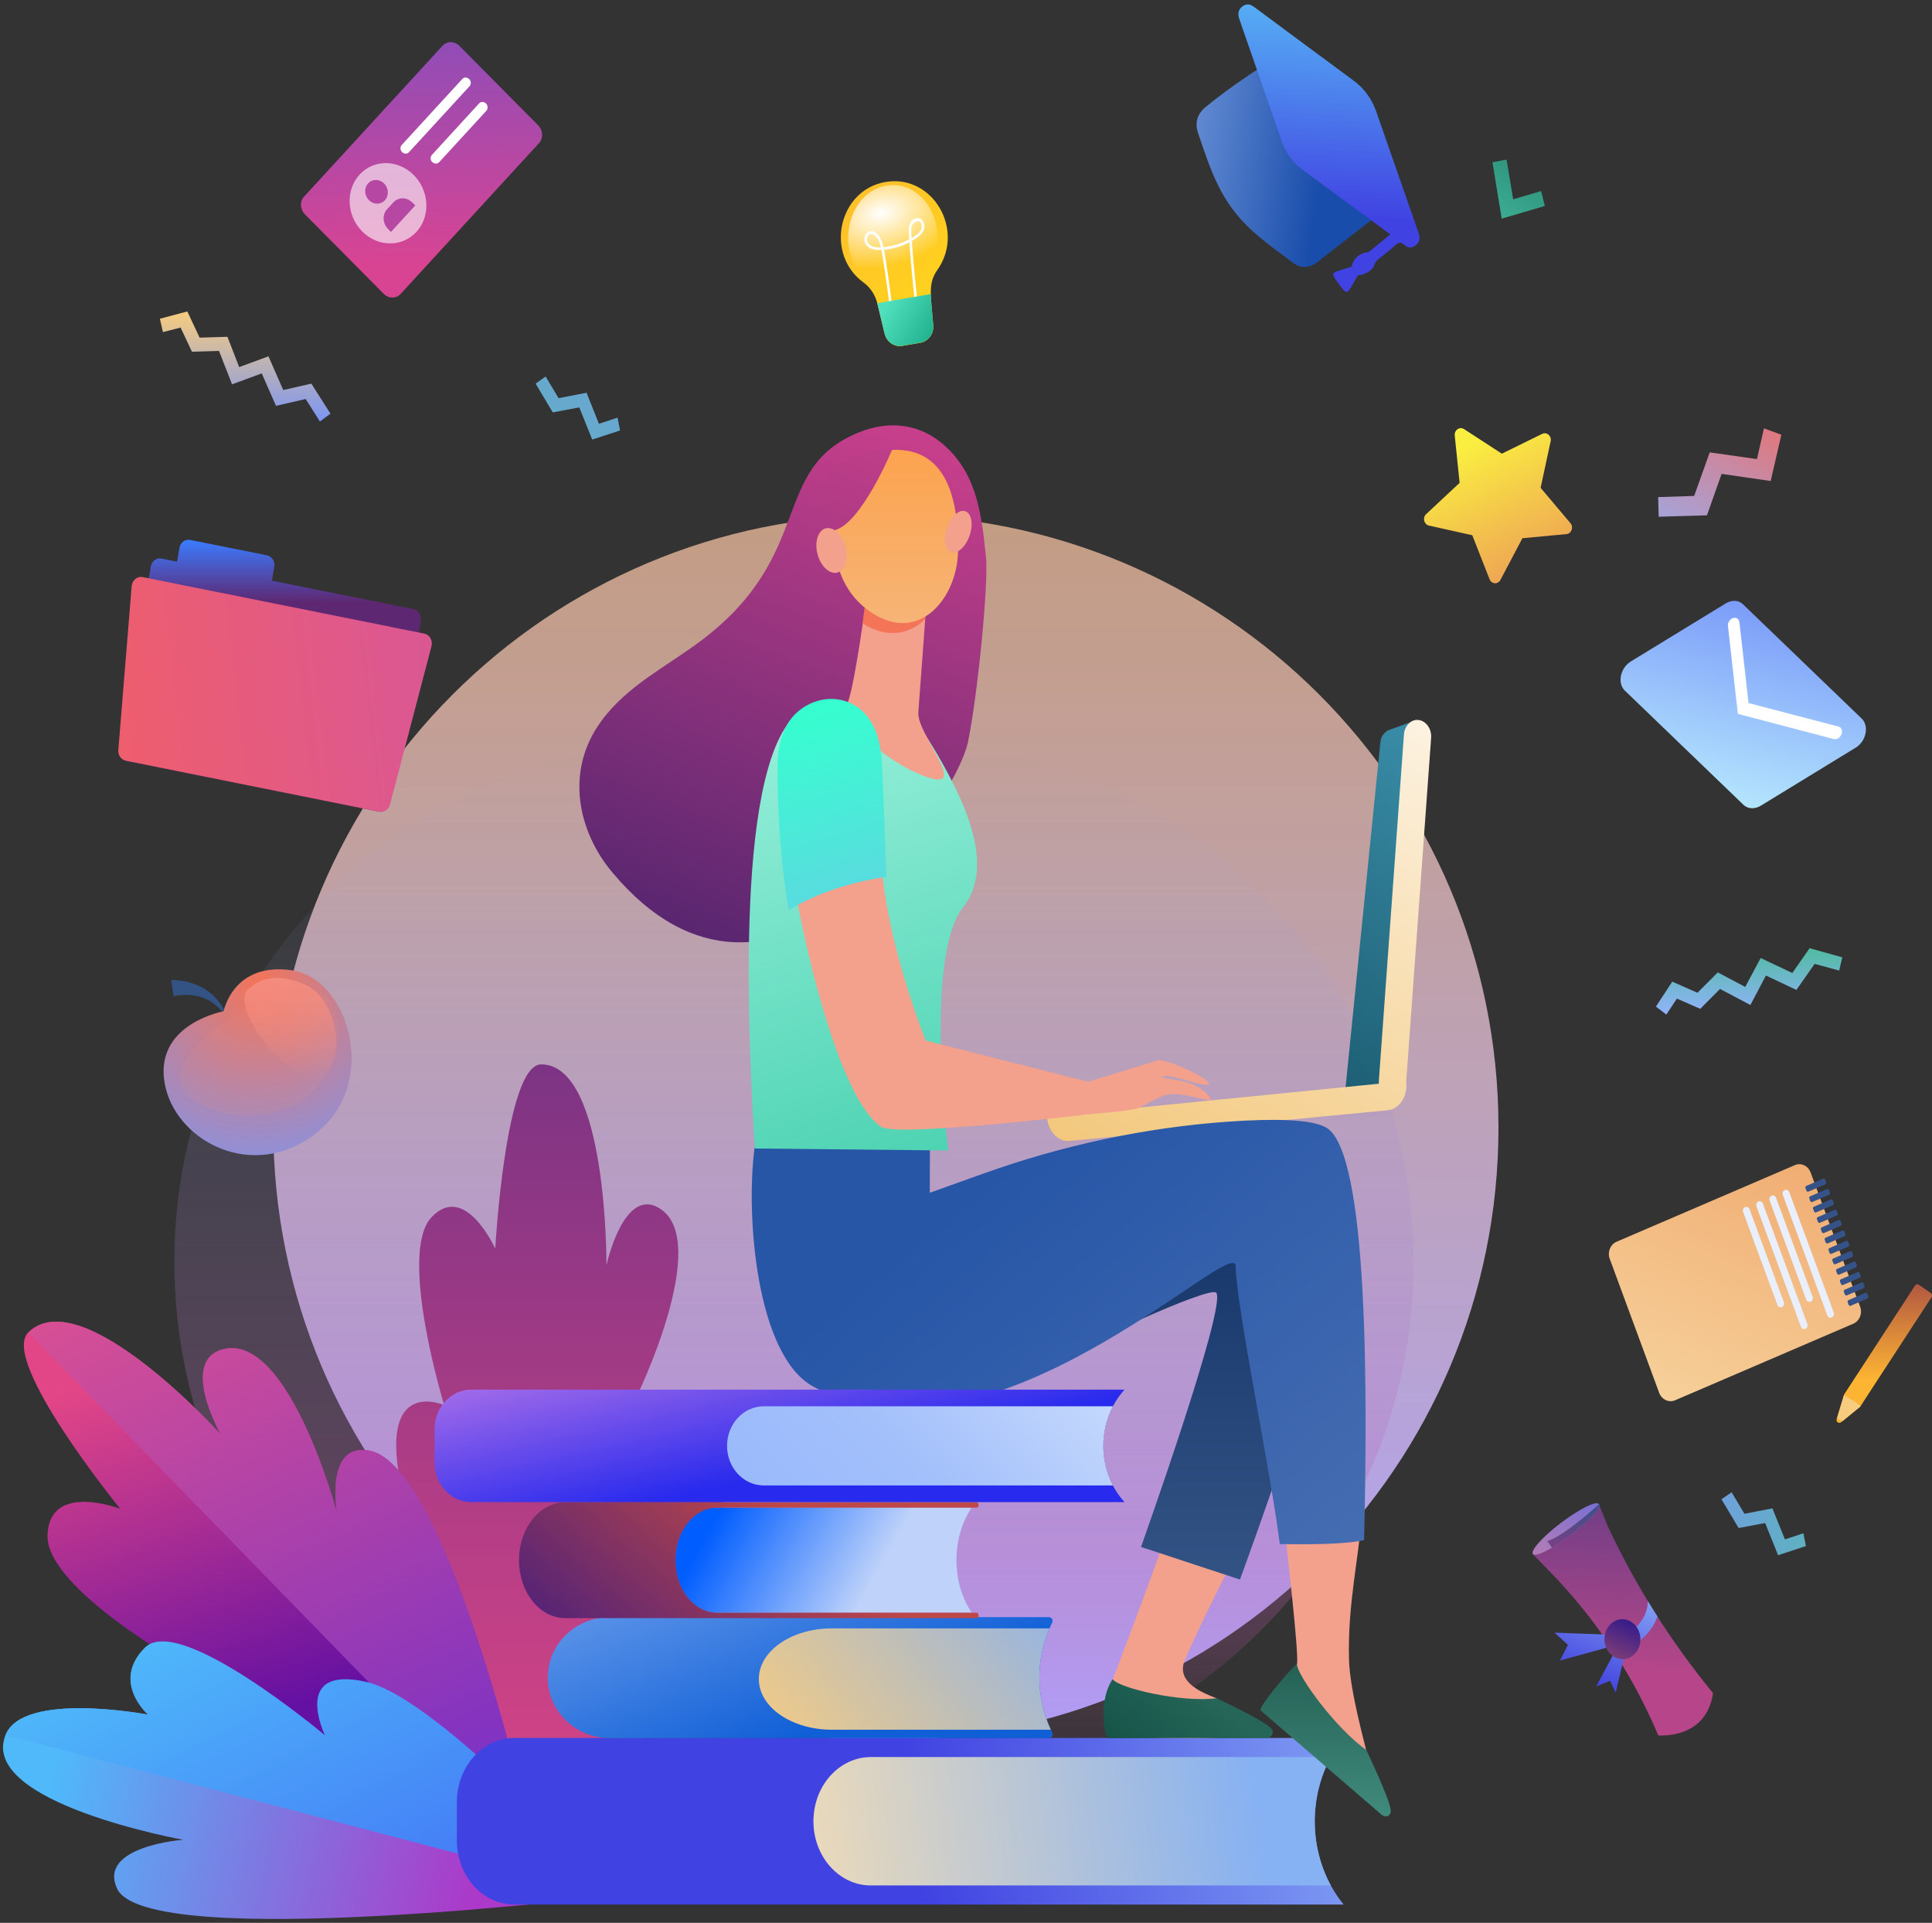 <svg width="410" height="408" viewBox="0 0 410 408" fill="none" xmlns="http://www.w3.org/2000/svg">
<rect x="0" y="0" width="410" height="408" fill="#333333" stroke="none"/>
<path d="M58 239.265C58 311.062 116.203 369.265 188 369.265C259.797 369.265 318 311.062 318 239.265C318 167.468 259.797 109.265 188 109.265C116.203 109.265 58 167.468 58 239.265Z" fill="url(#paint0_linear)"/>
<g style="mix-blend-mode:multiply">
<path d="M189.5 157.266H147.5C86.472 157.266 37 206.738 37 267.766C37 328.793 86.472 378.266 147.5 378.266H189.5C250.527 378.266 300 328.793 300 267.766C300 206.738 250.527 157.266 189.5 157.266Z" fill="url(#paint1_linear)"/>
</g>
<path d="M131.052 88.621L127.104 89.919L124.473 83.335L118.537 84.483L115.794 79.891L113.666 81.402L117.306 87.503L122.933 86.446L125.676 93.272L131.584 91.339L131.052 88.621Z" fill="url(#paint2_linear)"/>
<path d="M382.71 325.338L378.79 326.637L376.131 320.052L370.196 321.2L367.48 316.639L365.324 318.119L368.964 324.221L374.591 323.163L377.335 329.99L383.242 328.057L382.71 325.338Z" fill="url(#paint3_linear)"/>
<path d="M106.862 403.267C106.862 403.267 85.921 326.697 84.241 309.813C82.561 292.928 94.264 298.153 94.264 298.153C94.264 298.153 84.409 265.955 91.548 258.313C98.659 250.671 105.098 264.928 105.098 264.928C105.098 264.928 107.254 225.842 114.841 225.842C128.979 225.812 128.699 268.462 128.699 268.462C128.699 268.462 132.311 251.758 139.898 256.349C151.32 263.236 134.942 296.704 134.942 296.704C134.942 296.704 149.5 296.704 154.624 304.647C163.778 318.814 106.862 403.267 106.862 403.267Z" fill="url(#paint4_linear)"/>
<path d="M113.694 393.119C113.694 393.119 53.334 382.215 40.203 370.676C27.073 359.138 40.063 353.943 40.063 353.943C40.063 353.943 9.744 337.179 10.08 325.762C10.444 314.344 25.505 320.143 25.505 320.143C25.505 320.143 -0.055 288.7 5.992 282.749C17.247 271.634 46.811 304.316 46.811 304.316C46.811 304.316 38.048 288.76 47.286 286.314C61.229 282.598 71.503 320.929 71.503 320.929C71.503 320.929 68.9 305.796 78.502 307.82C95.72 311.444 113.694 393.119 113.694 393.119Z" fill="url(#paint5_linear)"/>
<path d="M78.502 307.819C68.872 305.947 71.503 320.928 71.503 320.928C71.503 320.928 61.229 282.598 47.287 286.313C38.048 288.76 46.811 304.316 46.811 304.316C46.811 304.316 17.275 271.633 5.992 282.749L113.498 393.149C111.594 382.607 94.628 310.961 78.502 307.819Z" fill="url(#paint6_linear)"/>
<path d="M130.884 402.119C130.884 402.119 99.08 367.232 83.094 363.608C67.08 359.983 69.964 372.277 69.964 372.277C69.964 372.277 38.188 342.313 30.825 349.562C23.462 356.812 31.413 363.819 31.413 363.819C31.413 363.819 4.957 358.775 1.177 368.139C-4.646 382.546 38.86 390.37 38.86 390.37C38.86 390.37 20.634 391.729 24.862 400.76C31.245 414.352 130.884 402.119 130.884 402.119Z" fill="url(#paint7_linear)"/>
<path d="M1.178 368.138C4.957 358.775 31.414 363.819 31.414 363.819C31.414 363.819 23.463 356.811 30.826 349.562C38.189 342.313 68.957 368.199 68.957 368.199C68.957 368.199 61.706 353.247 77.719 356.872C93.733 360.496 130.884 402.149 130.884 402.149L1.178 368.138Z" fill="url(#paint8_linear)"/>
<path d="M187.919 38.613C177.934 40.317 174.954 53.896 183.266 59.955C184.756 61.037 185.801 62.687 186.22 64.526L187.736 70.829C188.154 72.56 189.801 73.696 191.5 73.399L195.29 72.75C196.988 72.452 198.217 70.856 198.06 69.071C197.537 62.552 196.884 60.199 198.923 57.277C204.908 48.783 197.903 36.909 187.919 38.613Z" fill="url(#paint9_linear)"/>
<path d="M187.937 39.421C179.579 41.028 177.084 53.831 184.042 59.545C185.29 60.565 186.165 62.121 186.515 63.855L187.784 69.798C188.134 71.43 189.513 72.501 190.935 72.221L194.108 71.609C195.53 71.328 196.558 69.823 196.427 68.14C195.989 61.993 195.442 59.774 197.149 57.02C202.16 49.011 196.296 37.814 187.937 39.421Z" fill="url(#paint10_radial)"/>
<path d="M188.938 66.177C188.285 60.605 187.37 54.708 187.057 53.031C181.332 53.355 183.502 47.107 186.142 49.649C186.9 50.38 187.239 51.353 187.475 52.435C189.383 52.246 191.239 51.705 192.937 50.785C192.859 49.406 192.702 48.378 193.094 47.485C193.643 46.16 195.29 45.781 195.943 47.08C196.205 47.566 196.231 48.189 196.048 48.703C195.656 49.812 194.506 50.542 193.513 51.11C193.826 55.546 194.218 60.009 194.767 64.418L194.218 64.5C193.695 60.172 193.277 55.763 192.99 51.408C191.317 52.273 189.487 52.814 187.605 53.004C187.997 55.141 188.86 60.875 189.461 66.123L188.938 66.177ZM184.338 51.732C184.835 52.3 185.697 52.544 186.952 52.49C186.743 51.543 186.429 50.677 185.776 50.082C184.364 48.703 183.476 50.758 184.338 51.732ZM193.591 47.729C193.277 48.459 193.408 49.406 193.46 50.515C194.271 50.028 195.238 49.433 195.525 48.54C195.734 47.918 195.499 47.053 194.898 46.89C194.846 46.863 193.826 47.188 193.591 47.729Z" fill="white"/>
<path d="M186.166 64.337C186.192 64.391 186.192 64.445 186.218 64.5L187.734 70.802C188.152 72.533 189.799 73.669 191.498 73.372L195.288 72.723C196.987 72.425 198.216 70.829 198.059 69.044C197.823 66.15 197.562 64.067 197.536 62.39L186.166 64.337Z" fill="url(#paint11_linear)"/>
<path d="M316.107 122.903L312.44 113.57L303.229 111.516C302.193 111.274 301.829 109.855 302.641 109.099L309.752 102.454L308.716 92.396C308.604 91.248 309.752 90.463 310.676 91.037L318.711 96.262L327.278 92.064C328.258 91.581 329.322 92.517 329.07 93.635L326.942 103.512L333.269 111.003C333.997 111.848 333.493 113.238 332.429 113.328L323.078 114.204L318.431 123.024C317.899 124.051 316.527 123.991 316.107 122.903Z" fill="url(#paint12_linear)"/>
<path d="M374.338 90.886L372.854 97.41L362.831 95.99L359.528 105.233L351.885 105.475L351.997 109.643L362.243 109.341L365.351 100.551L375.765 102.062L378.033 92.245L374.338 90.886Z" fill="url(#paint13_linear)"/>
<path d="M285.142 404.113H109.13C102.41 404.113 96.951 398.012 96.951 390.491V382.396C96.951 374.875 102.41 368.773 109.13 368.773H285.142C277.079 378.62 276.939 393.662 284.806 403.69L285.142 404.113Z" fill="url(#paint14_linear)"/>
<path d="M282.426 372.821H184.803C178.084 372.821 172.625 378.922 172.625 386.443C172.625 393.964 178.084 400.066 184.803 400.066H282.426C277.863 391.729 277.891 381.157 282.426 372.821Z" fill="url(#paint15_linear)"/>
<path d="M223.298 344.246C223.55 343.733 223.158 343.129 222.57 343.129H129.454C122.147 343.129 116.24 348.868 116.24 355.966C116.24 363.064 122.147 368.803 129.454 368.803H222.598C223.186 368.803 223.578 368.199 223.326 367.686C219.658 360.255 219.658 351.616 223.298 344.246Z" fill="url(#paint16_linear)"/>
<path d="M222.711 345.515H176.545C167.978 345.515 161.035 350.318 161.035 356.268C161.035 362.219 167.978 367.021 176.545 367.021H222.991C219.855 360.165 219.771 352.372 222.711 345.515Z" fill="url(#paint17_linear)"/>
<path d="M206.194 342.192H152.021C147.206 342.192 143.314 337.208 143.314 331.046C143.314 324.884 147.206 319.9 152.021 319.9H206.194C202.051 326.062 201.883 335.124 205.802 341.557L206.194 342.192Z" fill="url(#paint18_linear)"/>
<path d="M143.314 331.047C143.314 324.885 147.29 319.901 152.217 319.901H207.23C207.482 319.901 207.706 319.63 207.678 319.328C207.678 319.025 207.482 318.754 207.23 318.754H119.965C114.534 318.754 110.139 324.251 110.139 331.047C110.139 337.843 114.534 343.341 119.965 343.341H207.23C207.482 343.341 207.678 343.099 207.678 342.767C207.678 342.435 207.482 342.193 207.23 342.193H152.217C147.29 342.193 143.314 337.209 143.314 331.047Z" fill="url(#paint19_linear)"/>
<path d="M295.109 154.765L300.54 152.806L295.109 230.826L285.506 231.158L292.925 157.605C293.009 156.245 293.877 155.098 295.109 154.765Z" fill="url(#paint20_linear)"/>
<path fill-rule="evenodd" clip-rule="evenodd" d="M292.627 229.949C292.604 229.713 292.6 229.471 292.618 229.225L297.937 155.857C298.077 153.954 299.477 152.565 301.073 152.776C302.669 152.988 303.844 154.679 303.704 156.582L298.416 229.519C298.431 229.592 298.441 229.665 298.441 229.738C298.693 232.728 296.929 235.326 294.549 235.568L226.994 242.092C224.615 242.334 222.459 240.099 222.207 237.108V236.957L292.627 229.949Z" fill="url(#paint21_linear)"/>
<path d="M269.24 315.764C264.817 318.422 251.294 313.77 251.294 313.347C251.098 317.334 236.148 356.359 236.148 356.359V368.381C236.148 368.381 266.944 369.951 266.496 367.022C266.048 364.092 264.397 365.995 258.265 360.437C257.734 359.954 249.083 357.779 251.434 352.282C256.138 341.166 266.132 322.681 269.24 315.764Z" fill="#F3A08D"/>
<path d="M235.141 368.773H268.848C270.052 368.652 270.36 367.565 269.912 366.931C269.016 365.602 262.577 362.43 258.21 360.346C250.651 361.313 237.352 358.171 236.12 356.298C232.957 360.95 234.469 368.622 235.141 368.773Z" fill="url(#paint22_linear)"/>
<path d="M227.751 287.733C227.303 286.253 256.783 272.751 258.099 274.291C260.422 277.01 242.141 328.238 242.141 328.238L263.138 335.155C263.138 335.155 284.975 275.983 284.079 265.17C283.155 254.356 272.237 242.063 248.524 249.916C224.811 257.799 227.751 287.733 227.751 287.733Z" fill="url(#paint23_linear)"/>
<path d="M288.809 322.469C283.826 321.503 277.387 321.201 272.207 321.11C272.823 326.064 275.763 351.497 275.231 353.067C273.047 359.41 268.176 362.37 268.176 362.37C268.176 362.37 291.077 384.662 292.449 382.094C293.82 379.527 291.441 379.859 289.929 371.372C289.789 370.616 286.485 358.776 286.289 352.372C285.897 340.2 288.641 329.265 288.809 322.469Z" fill="#F3A08D"/>
<path d="M281.447 239.253C278.255 237.41 269.968 237.35 260.841 237.984C243.064 239.223 225.51 242.998 208.628 249.04L197.318 253.087L197.346 240.582C197.346 240.582 161.343 234.088 160.111 243.723C158.235 258.222 160.559 287.642 172.569 294.196C209.804 314.585 262.017 261.695 262.213 268.612C262.465 277.916 269.716 312.5 271.592 327.633C276.743 327.724 285.618 327.724 289.482 326.788C290.181 297.126 290.545 244.509 281.447 239.253Z" fill="url(#paint24_linear)"/>
<path d="M267.504 362.913L293.233 385.084C294.241 385.809 295.109 385.174 295.137 384.389C295.249 382.758 292.085 375.901 289.957 371.31C283.546 366.87 275.091 355.302 275.231 353.036C272.544 355.513 267.056 362.339 267.504 362.913Z" fill="url(#paint25_linear)"/>
<path d="M209.245 118.281C208.377 109.764 207.481 101.185 200.93 94.963C195.639 89.919 188.891 89.043 182.228 91.761C163.331 99.433 173.074 117.526 148.997 135.77C141.522 141.449 133.263 145.315 127.636 152.957C119.741 163.65 122.736 176.487 129.903 185.065C164.283 226.114 202.666 170.687 205.437 157.367C207.481 147.46 209.805 123.779 209.245 118.281Z" fill="url(#paint26_linear)"/>
<path d="M202.274 166.247C199.474 160.659 196.563 156.219 196.563 156.219C193.651 150.631 186.12 147.792 186.12 147.792C186.12 147.792 183.601 147.852 180.717 148.003C180.549 148.517 180.353 148.879 180.185 149.03C179.093 149.906 172.878 148.789 168.847 151.719C155.38 164.193 159.104 224.604 160.168 243.693L201.21 244.116C201.21 244.116 196.031 203.037 204.374 192.496C210.169 185.186 206.418 174.524 202.274 166.247Z" fill="url(#paint27_linear)"/>
<path d="M183.769 127.373C183.769 127.373 181.501 144.771 179.934 149C178.366 153.229 188.613 162.26 197.123 165.009C205.634 167.757 194.52 155.675 194.884 151.145C195.248 146.614 196.787 125.229 196.787 125.229L183.769 127.373Z" fill="#F3A08D"/>
<path d="M196.339 131.36C196.591 127.826 196.759 125.229 196.759 125.229L183.741 127.373C183.741 127.373 183.405 129.427 183.041 132.297C188.332 135.589 193.092 134.562 196.339 131.36Z" fill="#F47458"/>
<path d="M187.828 95.598C187.828 95.598 182.704 96.836 179.541 102.062C176.377 107.287 174.194 122.601 184.636 129.79C195.051 136.949 203.17 126.83 203.31 116.953C203.45 107.076 201.462 93.876 187.828 95.598Z" fill="url(#paint28_linear)"/>
<path d="M205.69 113.842C204.794 116.228 203.03 117.708 201.743 117.134C200.455 116.56 200.119 114.174 201.015 111.818C201.911 109.432 203.674 107.952 204.962 108.525C206.25 109.069 206.586 111.455 205.69 113.842Z" fill="#F3A08D"/>
<path d="M189.368 95.296C189.368 95.296 182.844 111.124 177.077 112.513C171.338 113.933 171.422 121.877 171.422 121.877C171.422 121.877 171.562 103.512 176.937 99.283C182.341 95.085 189.368 95.296 189.368 95.296Z" fill="url(#paint29_linear)"/>
<path d="M179.372 115.805C180.128 118.373 179.428 120.91 177.833 121.454C176.237 121.997 174.305 120.366 173.549 117.799C172.793 115.231 173.493 112.694 175.089 112.15C176.713 111.607 178.616 113.238 179.372 115.805Z" fill="#F3A08D"/>
<path d="M252.807 229.981C250.343 229.014 246.676 228.893 246.732 228.561C246.984 227.142 257.846 231.703 256.391 229.618C255.579 228.471 247.432 224.393 245.444 225.057C243.512 225.722 230.914 229.528 230.914 229.528L196.451 220.799C196.451 220.799 187.744 199.474 186.904 181.139C179.709 182.196 174.81 184.099 168.566 187.845C171.59 205.364 178.897 233.787 187.016 239.103C190.432 241.338 231.11 236.415 231.11 236.415C231.11 236.415 240.069 235.72 241.553 235.116C242.672 234.663 245.528 232.911 247.068 232.428C250.595 231.34 256.895 234.059 256.923 233.303C256.923 232.82 255.327 230.947 252.807 229.981Z" fill="#F3A08D"/>
<path d="M187.127 161.566C186.791 155.918 184.804 150.481 179.26 148.729C175.817 147.642 171.953 148.668 169.182 151.115C165.906 154.015 164.982 158.636 165.01 163.016C165.038 172.984 165.682 183.283 167.362 193.1C173.605 189.355 180.912 187.12 188.107 186.062C188.079 186.002 187.547 169.027 187.127 161.566Z" fill="url(#paint30_linear)"/>
<path fill-rule="evenodd" clip-rule="evenodd" d="M37.576 119.181L38.076 116.258C38.272 115.11 39.308 114.325 40.371 114.567L56.637 117.829C57.701 118.04 58.429 119.158 58.205 120.306L57.706 123.22L87.742 129.246C88.806 129.458 89.534 130.575 89.309 131.723L82.618 170.507C82.45 171.654 81.415 172.44 80.323 172.198L26.878 161.475C25.814 161.264 25.086 160.146 25.31 158.998L32.001 120.215C32.197 119.067 33.233 118.282 34.297 118.524L37.576 119.181Z" fill="url(#paint31_linear)"/>
<path d="M82.757 170.718C82.478 171.775 81.498 172.44 80.49 172.228L26.709 161.415C25.701 161.203 25.001 160.237 25.113 159.119L27.941 124.353C27.997 123.749 28.277 123.205 28.725 122.843C29.173 122.48 29.733 122.329 30.293 122.45L90.037 134.442C90.597 134.562 91.072 134.895 91.352 135.408C91.632 135.922 91.716 136.526 91.576 137.1L82.757 170.718Z" fill="url(#paint32_linear)"/>
<path d="M327.837 43.705L318.682 46.394L316.723 34.432L319.718 33.858L321.118 42.286L327.053 40.534L327.837 43.705Z" fill="url(#paint33_linear)"/>
<path d="M36.338 207.991C38.634 207.779 42.161 208.867 43.729 210.045C43.953 210.287 45.773 211.072 47.676 214.425L47.256 214.727C45.269 212.491 43.925 211.978 42.329 211.464C39.697 210.74 37.066 211.283 36.842 211.404L36.338 207.991Z" fill="#345385"/>
<path d="M47.455 214.576C47.455 214.576 33.484 217.083 34.8 228.863C36.116 240.643 50.842 249.795 63.972 242.516C81.666 232.729 74.667 207.84 62.097 205.907C49.498 203.974 47.455 214.576 47.455 214.576Z" fill="url(#paint34_radial)"/>
<path d="M53.361 209.411C53.361 209.411 57.001 205.363 64.98 209.048C72.959 212.733 73.546 229.829 66.407 228.833C59.324 227.836 47.678 211.888 53.361 209.411Z" fill="url(#paint35_linear)"/>
<path opacity="0.1" d="M70.493 213.47C70.493 213.47 75.131 220.037 67.352 230.568C59.573 241.098 34.955 236.694 38.628 226.564C42.283 216.516 68.743 204.399 70.493 213.47Z" fill="#F48C7F"/>
<path d="M114.391 30.37L85.015 62.37C84.074 63.408 82.452 63.385 81.422 62.331L64.703 45.473C63.655 44.428 63.585 42.73 64.536 41.711L93.911 9.711C94.852 8.673 96.474 8.696 97.504 9.75L114.224 26.608C115.271 27.653 115.341 29.351 114.391 30.37Z" fill="url(#paint36_linear)"/>
<path d="M87.82 37.164C91.141 40.52 91.394 45.924 88.367 49.21C85.341 52.496 80.177 52.455 76.857 49.099C73.536 45.743 73.283 40.34 76.309 37.053C79.327 33.748 84.472 33.799 87.82 37.164Z" fill="white" fill-opacity="0.6"/>
<path d="M81.523 38.943C82.498 39.929 82.583 41.525 81.675 42.498C80.786 43.463 79.262 43.462 78.278 42.456C77.303 41.47 77.218 39.875 78.125 38.901C79.015 37.936 80.538 37.938 81.523 38.943Z" fill="#B648A4"/>
<path d="M88.136 43.581L82.968 49.217L82.343 48.579C81.184 47.399 81.092 45.522 82.156 44.376L83.489 42.928C84.553 41.781 86.344 41.791 87.502 42.971L88.136 43.581Z" fill="#B648A4"/>
<path d="M86.522 32.498C86.133 32.692 85.665 32.593 85.335 32.282C84.904 31.856 84.869 31.162 85.262 30.753L98.105 16.759C98.192 16.668 98.272 16.605 98.378 16.552C98.766 16.358 99.234 16.458 99.564 16.768C99.995 17.194 100.03 17.889 99.638 18.298L86.794 32.291C86.725 32.374 86.628 32.446 86.522 32.498Z" fill="white"/>
<path d="M92.916 34.61C92.527 34.803 92.059 34.704 91.729 34.394C91.298 33.968 91.263 33.273 91.656 32.864L101.677 21.938C101.764 21.848 101.843 21.785 101.949 21.732C102.338 21.538 102.805 21.637 103.135 21.948C103.346 22.151 103.46 22.427 103.477 22.727C103.493 23.027 103.401 23.287 103.218 23.496L93.197 34.422C93.118 34.485 93.022 34.557 92.916 34.61Z" fill="white"/>
<path d="M238.641 294.861H100.004C95.692 294.861 92.221 298.636 92.221 303.258V310.326C92.221 314.977 95.72 318.723 100.004 318.723H238.641L238.557 318.632C232.622 312.017 232.65 301.476 238.641 294.861Z" fill="url(#paint37_linear)"/>
<path d="M236.178 298.395H162.072C157.761 298.395 154.289 302.171 154.289 306.792C154.289 311.444 157.789 315.19 162.072 315.19H236.178C233.462 310.024 233.462 303.621 236.178 298.395Z" fill="url(#paint38_linear)"/>
<path d="M352.109 295.555L341.61 267.102C341.078 265.683 341.722 264.051 343.066 263.478L380.889 247.227C382.205 246.653 383.717 247.348 384.249 248.798L394.747 277.251C395.279 278.671 394.635 280.302 393.291 280.876L355.468 297.126C354.153 297.67 352.641 296.975 352.109 295.555Z" fill="url(#paint39_linear)"/>
<path d="M387.777 279.093L378.342 253.54C378.202 253.117 378.37 252.664 378.762 252.513C379.154 252.362 379.574 252.543 379.714 252.966L389.148 278.519C389.288 278.942 389.12 279.395 388.728 279.546C388.364 279.728 387.945 279.516 387.777 279.093Z" fill="#E9EFFD"/>
<path d="M383.296 275.741L375.541 254.748C375.401 254.325 375.569 253.872 375.961 253.721C376.353 253.57 376.773 253.751 376.913 254.174L384.668 275.167C384.808 275.59 384.64 276.043 384.248 276.194C383.856 276.345 383.436 276.163 383.296 275.741Z" fill="#E9EFFD"/>
<path d="M382.177 281.51L372.742 255.956C372.602 255.534 372.77 255.081 373.162 254.93C373.554 254.779 373.974 254.96 374.114 255.383L383.549 280.936C383.689 281.359 383.521 281.812 383.129 281.963C382.737 282.144 382.317 281.933 382.177 281.51Z" fill="#E9EFFD"/>
<path d="M377.193 276.889L369.914 257.165C369.774 256.742 369.942 256.289 370.334 256.138C370.726 255.987 371.146 256.168 371.286 256.591L378.565 276.315C378.705 276.738 378.537 277.191 378.145 277.342C377.781 277.523 377.361 277.311 377.193 276.889Z" fill="#E9EFFD"/>
<path d="M387.523 250.822L387.327 250.308C387.243 250.127 387.075 250.036 386.907 250.097L383.324 251.637C383.156 251.698 383.072 251.909 383.156 252.12L383.352 252.634C383.408 252.815 383.604 252.906 383.772 252.845L387.355 251.305C387.523 251.214 387.607 251.003 387.523 250.822Z" fill="#355389"/>
<path d="M388.336 253.027L388.14 252.513C388.084 252.332 387.888 252.241 387.72 252.302L384.136 253.842C383.969 253.903 383.885 254.114 383.968 254.326L384.164 254.839C384.22 255.02 384.416 255.111 384.584 255.051L388.168 253.51C388.336 253.419 388.42 253.208 388.336 253.027Z" fill="#355389"/>
<path d="M389.148 255.231L388.952 254.718C388.896 254.537 388.7 254.446 388.532 254.506L384.949 256.047C384.781 256.107 384.697 256.319 384.781 256.53L384.977 257.044C385.033 257.225 385.229 257.316 385.397 257.255L388.98 255.715C389.148 255.624 389.232 255.413 389.148 255.231Z" fill="#355389"/>
<path d="M389.959 257.436L389.763 256.923C389.679 256.742 389.511 256.651 389.343 256.712L385.76 258.252C385.592 258.312 385.508 258.524 385.592 258.735L385.788 259.249C385.872 259.43 386.04 259.521 386.208 259.46L389.791 257.92C389.959 257.829 390.043 257.618 389.959 257.436Z" fill="#355389"/>
<path d="M390.801 259.611L390.605 259.098C390.549 258.917 390.353 258.826 390.185 258.886L386.601 260.427C386.433 260.487 386.349 260.699 386.433 260.91L386.629 261.424C386.685 261.605 386.881 261.695 387.049 261.635L390.633 260.095C390.773 260.034 390.857 259.823 390.801 259.611Z" fill="#355389"/>
<path d="M391.611 261.816L391.415 261.302C391.331 261.121 391.163 261.031 390.995 261.091L387.412 262.631C387.244 262.692 387.16 262.903 387.244 263.115L387.44 263.628C387.496 263.809 387.692 263.9 387.86 263.84L391.443 262.299C391.583 262.239 391.667 262.027 391.611 261.816Z" fill="#355389"/>
<path d="M392.424 264.021L392.228 263.508C392.172 263.327 391.976 263.236 391.808 263.296L388.224 264.837C388.056 264.897 387.972 265.109 388.056 265.32L388.252 265.834C388.308 266.015 388.504 266.106 388.672 266.045L392.256 264.505C392.396 264.414 392.48 264.203 392.424 264.021Z" fill="#355389"/>
<path d="M393.236 266.226L393.04 265.712C392.984 265.531 392.788 265.441 392.62 265.501L389.037 267.041C388.869 267.102 388.785 267.313 388.869 267.525L389.065 268.038C389.121 268.219 389.317 268.31 389.485 268.25L393.068 266.709C393.208 266.619 393.292 266.407 393.236 266.226Z" fill="#355389"/>
<path d="M394.047 268.431L393.851 267.918C393.795 267.736 393.599 267.646 393.431 267.706L389.847 269.247C389.679 269.307 389.595 269.518 389.679 269.73L389.875 270.243C389.959 270.425 390.127 270.515 390.295 270.455L393.879 268.914C394.019 268.824 394.103 268.612 394.047 268.431Z" fill="#355389"/>
<path d="M394.859 270.636L394.663 270.123C394.579 269.941 394.411 269.851 394.243 269.911L390.66 271.452C390.492 271.512 390.408 271.724 390.492 271.935L390.688 272.449C390.744 272.63 390.94 272.72 391.108 272.66L394.691 271.119C394.859 271.029 394.915 270.817 394.859 270.636Z" fill="#355389"/>
<path d="M395.672 272.841L395.476 272.328C395.42 272.146 395.224 272.056 395.056 272.116L391.472 273.657C391.304 273.717 391.22 273.929 391.304 274.14L391.5 274.653C391.584 274.835 391.752 274.925 391.92 274.865L395.504 273.325C395.672 273.234 395.728 273.022 395.672 272.841Z" fill="#355389"/>
<path d="M396.482 275.046L396.286 274.532C396.23 274.351 396.034 274.26 395.866 274.321L392.283 275.861C392.115 275.922 392.031 276.133 392.115 276.345L392.311 276.858C392.367 277.039 392.563 277.13 392.731 277.07L396.314 275.529C396.482 275.438 396.538 275.227 396.482 275.046Z" fill="#355389"/>
<path d="M406.394 272.78L391.388 295.827C391.36 295.887 391.332 295.948 391.304 296.008L389.765 301.083C389.597 301.687 390.213 302.17 390.689 301.777L394.692 298.515C394.748 298.485 394.776 298.424 394.832 298.364L409.894 275.257C410.09 274.955 410.006 274.562 409.726 274.351L407.206 272.599C406.926 272.418 406.59 272.478 406.394 272.78Z" fill="url(#paint40_linear)"/>
<path d="M394.832 298.394L394.804 298.454L390.941 301.595L389.877 300.84L391.333 296.038C392.425 296.702 393.796 297.397 394.832 298.394Z" fill="#F7CC7F"/>
<path d="M274.009 10.284C274.998 12.967 275.41 20.017 277.613 26.023C278.891 29.52 281.074 30.035 284 32.167C297.849 42.327 291.992 43.367 293.596 44.7C292.382 45.684 281.906 53.72 279.854 55.413C277.952 56.948 276.096 57.061 274.242 55.658C271.419 53.514 268.488 51.449 265.835 49.054C259.051 42.932 257.026 36.37 254.243 28.217C253.511 26.055 254.073 24.161 255.882 22.678C264.371 15.75 273.165 10.886 274.009 10.284Z" fill="url(#paint41_linear)"/>
<path d="M288.186 58.364C286.192 61.812 286.045 62.661 284.961 61.373C284.301 60.595 283.723 59.725 283.145 58.854C282.755 58.225 282.948 57.815 283.691 57.571C284.747 57.223 285.812 56.916 286.868 56.568C287.133 54.922 288.57 53.648 290.171 53.533C290.504 53.51 290.157 53.732 295.041 49.743C288.684 45.061 284.171 41.742 276.408 36.009C274.333 34.484 272.867 32.434 271.982 29.912C268.956 21.211 265.955 12.524 262.94 3.864C262.536 2.676 263.02 1.565 264.109 1.098C264.949 0.735 265.627 1.075 266.256 1.56C268.026 2.882 285.382 15.739 287.142 17.02C289.472 18.721 291.105 20.932 292.086 23.747C295.047 32.274 298.032 40.815 301.017 49.355C301.435 50.517 301.278 51.326 300.547 51.956C299.734 52.679 298.838 52.735 297.952 51.902C297.317 51.31 296.828 51.384 296.175 51.989C293.189 54.682 291.971 54.974 291.582 56.38C291.27 57.413 289.337 58.482 288.186 58.364Z" fill="url(#paint42_linear)"/>
<path d="M325.289 329.747L329.181 333.764C338.391 343.249 345.894 354.455 351.326 366.869L351.913 368.228C351.913 368.228 362.104 369.195 363.532 359.257C354.601 348.353 347.238 336.724 341.163 323.796L339.315 319.145L325.289 329.747Z" fill="url(#paint43_linear)"/>
<path d="M339.314 319.146C339.818 319.931 337.074 322.922 333.211 325.821C329.348 328.721 325.764 330.503 325.288 329.718C324.784 328.932 327.528 325.912 331.419 323.012C335.283 320.113 338.81 318.361 339.314 319.146Z" fill="url(#paint44_linear)"/>
<path d="M339.342 319.176C339.342 319.176 331.559 326.244 328.367 326.969L329.347 328.419C330.523 327.724 331.839 326.848 333.21 325.821C337.046 322.951 339.762 319.991 339.342 319.176Z" fill="url(#paint45_linear)"/>
<path fill-rule="evenodd" clip-rule="evenodd" d="M349.699 339.747C349.699 340.904 349.314 345.802 342.146 348.151L341.889 346.874L329.906 346.421L332.734 349.019L331.054 352.342L341.795 349.387C342.066 349.793 342.334 350.202 342.595 350.619L338.726 357.869L341.693 356.631L342.869 359.168L344.857 350.771L344.014 350.377C348.271 348.705 350.268 346.141 351.239 344.157C351.378 343.881 351.537 343.5 351.667 343.189C351.694 343.126 351.719 343.065 351.743 343.009C351.043 341.922 350.372 340.835 349.7 339.749L349.699 339.747Z" fill="url(#paint46_linear)"/>
<path d="M344.577 352.04C342.477 352.191 340.657 350.439 340.489 348.113C340.349 345.787 341.917 343.764 344.017 343.582C346.116 343.431 347.936 345.183 348.104 347.509C348.272 349.865 346.704 351.889 344.577 352.04Z" fill="url(#paint47_linear)"/>
<path d="M370 170.778L344.803 146.524C343.18 144.953 343.851 141.691 346.119 140.332L366.221 128.038C367.508 127.253 368.964 127.313 369.888 128.219L395.085 152.474C396.708 154.045 396.037 157.307 393.769 158.666L373.667 170.96C372.38 171.745 370.924 171.654 370 170.778Z" fill="url(#paint48_linear)"/>
<path d="M368.797 151.477L366.697 132.841C366.613 132.116 367.089 131.36 367.761 131.149C368.433 130.907 369.049 131.33 369.133 132.025L371.065 149.182L390.158 154.165C390.774 154.316 391.082 155.041 390.802 155.796C390.522 156.521 389.822 156.974 389.178 156.823L368.797 151.477Z" fill="white"/>
<path d="M39.755 66.087L42.358 71.645L48.266 71.464L50.757 77.897L56.972 75.602L60.108 82.76L66.071 81.401L70.131 87.774L67.891 89.436L64.868 84.663L58.568 86.113L55.545 79.226L49.246 81.552L46.474 74.454L40.735 74.635L38.327 69.5L34.576 70.467L33.932 67.628L39.755 66.087Z" fill="url(#paint49_linear)"/>
<path d="M354.882 208.293L360.229 210.649L364.541 206.33L370.364 209.411L373.639 203.279L380.358 206.451L384.026 201.195L390.969 203.128L390.297 205.937L385.09 204.517L381.226 210.045L374.759 206.994L371.456 213.247L365.016 209.834L360.817 214.062L355.862 211.888L353.622 215.27L351.41 213.579L354.882 208.293Z" fill="url(#paint50_linear)"/>
<defs>
<linearGradient id="paint0_linear" x1="188" y1="65.932" x2="188" y2="369.265" gradientUnits="userSpaceOnUse">
<stop stop-color="#FFC48E" stop-opacity="0.71"/>
<stop offset="1" stop-color="#ADA4FF"/>
</linearGradient>
<linearGradient id="paint1_linear" x1="168.5" y1="157.266" x2="168.5" y2="378.266" gradientUnits="userSpaceOnUse">
<stop stop-color="#86B1F2" stop-opacity="0"/>
<stop offset="0.778" stop-color="#BE63B5" stop-opacity="0.33"/>
<stop offset="1" stop-color="#CE4DA3" stop-opacity="0"/>
</linearGradient>
<linearGradient id="paint2_linear" x1="76" y1="173.265" x2="193.5" y2="32.765" gradientUnits="userSpaceOnUse">
<stop stop-color="#50BFA5"/>
<stop offset="1" stop-color="#7B95F2"/>
</linearGradient>
<linearGradient id="paint3_linear" x1="404.5" y1="323.266" x2="349" y2="313.266" gradientUnits="userSpaceOnUse">
<stop stop-color="#50BFA5"/>
<stop offset="1" stop-color="#7B95F2"/>
</linearGradient>
<linearGradient id="paint4_linear" x1="119.848" y1="225.842" x2="119.848" y2="403.267" gradientUnits="userSpaceOnUse">
<stop stop-color="#7D3484"/>
<stop offset="1" stop-color="#E24687"/>
</linearGradient>
<linearGradient id="paint5_linear" x1="59.38" y1="280.443" x2="83.501" y2="355.265" gradientUnits="userSpaceOnUse">
<stop stop-color="#E34686"/>
<stop offset="1" stop-color="#6410A3"/>
</linearGradient>
<linearGradient id="paint6_linear" x1="27.501" y1="263.765" x2="101.001" y2="433.265" gradientUnits="userSpaceOnUse">
<stop stop-color="#DC5191"/>
<stop offset="1" stop-color="#5825D7"/>
</linearGradient>
<linearGradient id="paint7_linear" x1="99.5" y1="407.265" x2="9" y2="387.265" gradientUnits="userSpaceOnUse">
<stop stop-color="#AC39C9"/>
<stop offset="1" stop-color="#4FB9FA"/>
</linearGradient>
<linearGradient id="paint8_linear" x1="104" y1="422.765" x2="57" y2="332.765" gradientUnits="userSpaceOnUse">
<stop stop-color="#4068F5"/>
<stop offset="1" stop-color="#4FB9FA"/>
</linearGradient>
<linearGradient id="paint9_linear" x1="211.999" y1="64.765" x2="175.999" y2="24.765" gradientUnits="userSpaceOnUse">
<stop stop-color="#FFDA19"/>
<stop offset="1" stop-color="#FFB530"/>
</linearGradient>
<radialGradient id="paint10_radial" cx="0" cy="0" r="1" gradientUnits="userSpaceOnUse" gradientTransform="translate(187 45.265) rotate(-12.875) scale(17.951 11.418)">
<stop stop-color="white" stop-opacity="0"/>
<stop stop-color="#D9AD60" stop-opacity="0"/>
<stop offset="0" stop-color="white"/>
<stop offset="1" stop-color="white" stop-opacity="0"/>
</radialGradient>
<linearGradient id="paint11_linear" x1="185.999" y1="68.265" x2="197.999" y2="75.265" gradientUnits="userSpaceOnUse">
<stop stop-color="#51E0BE"/>
<stop offset="1" stop-color="#18A986"/>
</linearGradient>
<linearGradient id="paint12_linear" x1="317.904" y1="90.844" x2="334" y2="123.266" gradientUnits="userSpaceOnUse">
<stop stop-color="#FAEF40"/>
<stop offset="1" stop-color="#EC9559"/>
</linearGradient>
<linearGradient id="paint13_linear" x1="378" y1="74.766" x2="352" y2="121.266" gradientUnits="userSpaceOnUse">
<stop stop-color="#FF604D"/>
<stop offset="1" stop-color="#91B3FA"/>
</linearGradient>
<linearGradient id="paint14_linear" x1="191.047" y1="368.773" x2="305.499" y2="353.266" gradientUnits="userSpaceOnUse">
<stop stop-color="#4042E2"/>
<stop offset="1" stop-color="#8DB0F7"/>
</linearGradient>
<linearGradient id="paint15_linear" x1="155.999" y1="386.266" x2="265.999" y2="373.266" gradientUnits="userSpaceOnUse">
<stop stop-color="#FAE0B2"/>
<stop offset="1" stop-color="#86B1F2"/>
</linearGradient>
<linearGradient id="paint16_linear" x1="144.999" y1="306.766" x2="169.822" y2="368.803" gradientUnits="userSpaceOnUse">
<stop stop-color="#86B1F2"/>
<stop offset="1" stop-color="#105FD7"/>
</linearGradient>
<linearGradient id="paint17_linear" x1="223" y1="323.766" x2="161" y2="373.266" gradientUnits="userSpaceOnUse">
<stop stop-color="#86B1F2"/>
<stop offset="1" stop-color="#F7CC7F"/>
</linearGradient>
<linearGradient id="paint18_linear" x1="158.501" y1="310.266" x2="189.501" y2="327.766" gradientUnits="userSpaceOnUse">
<stop stop-color="#005DFF"/>
<stop offset="1" stop-color="#BED2FA"/>
</linearGradient>
<linearGradient id="paint19_linear" x1="139.5" y1="296.266" x2="86.5" y2="357.266" gradientUnits="userSpaceOnUse">
<stop stop-color="#BE4747"/>
<stop offset="1" stop-color="#1A0F91"/>
</linearGradient>
<linearGradient id="paint20_linear" x1="328" y1="129.765" x2="253" y2="238.765" gradientUnits="userSpaceOnUse">
<stop stop-color="#47A3C1"/>
<stop offset="1" stop-color="#145063"/>
</linearGradient>
<linearGradient id="paint21_linear" x1="318.5" y1="122.765" x2="248.5" y2="254.265" gradientUnits="userSpaceOnUse">
<stop stop-color="white"/>
<stop offset="1" stop-color="#F3C87D"/>
</linearGradient>
<linearGradient id="paint22_linear" x1="252.147" y1="356.298" x2="228" y2="385.766" gradientUnits="userSpaceOnUse">
<stop stop-color="#256659"/>
<stop offset="1" stop-color="#084438"/>
</linearGradient>
<linearGradient id="paint23_linear" x1="255.87" y1="247.428" x2="255.87" y2="335.155" gradientUnits="userSpaceOnUse">
<stop stop-color="#113165"/>
<stop offset="1" stop-color="#345385"/>
</linearGradient>
<linearGradient id="paint24_linear" x1="224.667" y1="237.62" x2="299" y2="327.266" gradientUnits="userSpaceOnUse">
<stop stop-color="#2756A7"/>
<stop offset="1" stop-color="#476EB2"/>
</linearGradient>
<linearGradient id="paint25_linear" x1="281.309" y1="353.036" x2="281.309" y2="385.402" gradientUnits="userSpaceOnUse">
<stop stop-color="#256155"/>
<stop offset="1" stop-color="#408B7C"/>
</linearGradient>
<linearGradient id="paint26_linear" x1="147.5" y1="208.766" x2="202.5" y2="72.766" gradientUnits="userSpaceOnUse">
<stop stop-color="#50246D"/>
<stop offset="0.306" stop-color="#7B2E78"/>
<stop offset="0.792" stop-color="#BE3D89"/>
<stop offset="1" stop-color="#DB4490"/>
</linearGradient>
<linearGradient id="paint27_linear" x1="162.5" y1="117.765" x2="207" y2="257.765" gradientUnits="userSpaceOnUse">
<stop stop-color="#AFF9E7"/>
<stop offset="1" stop-color="#43CFAD"/>
</linearGradient>
<linearGradient id="paint28_linear" x1="190.121" y1="95.445" x2="190.121" y2="132.202" gradientUnits="userSpaceOnUse">
<stop stop-color="#FCA34F"/>
<stop offset="1" stop-color="#F6B476"/>
</linearGradient>
<linearGradient id="paint29_linear" x1="180.395" y1="95.294" x2="170" y2="121.266" gradientUnits="userSpaceOnUse">
<stop stop-color="#BC3D88"/>
<stop offset="1" stop-color="#A73883"/>
</linearGradient>
<linearGradient id="paint30_linear" x1="176.559" y1="148.297" x2="201.999" y2="233.266" gradientUnits="userSpaceOnUse">
<stop stop-color="#35FFCF"/>
<stop offset="1" stop-color="#86B1F2"/>
</linearGradient>
<linearGradient id="paint31_linear" x1="47.636" y1="114.523" x2="47.636" y2="127.923" gradientUnits="userSpaceOnUse">
<stop stop-color="#3B7CFF"/>
<stop offset="1" stop-color="#5E2771"/>
</linearGradient>
<linearGradient id="paint32_linear" x1="163.5" y1="153.765" x2="3" y2="172.265" gradientUnits="userSpaceOnUse">
<stop offset="0.024" stop-color="#C751B8"/>
<stop offset="1" stop-color="#F56060"/>
</linearGradient>
<linearGradient id="paint33_linear" x1="314" y1="58.266" x2="346" y2="9.266" gradientUnits="userSpaceOnUse">
<stop stop-color="#50BFA5"/>
<stop offset="1" stop-color="#00FFC3" stop-opacity="0"/>
</linearGradient>
<radialGradient id="paint34_radial" cx="0" cy="0" r="1" gradientUnits="userSpaceOnUse" gradientTransform="translate(55 208.765) rotate(63.146) scale(44.275 44.801)">
<stop stop-color="#F47458"/>
<stop offset="1" stop-color="#7B95F2"/>
</radialGradient>
<linearGradient id="paint35_linear" x1="61.618" y1="207.5" x2="61.618" y2="228.875" gradientUnits="userSpaceOnUse">
<stop stop-color="#F48C7F"/>
<stop offset="1" stop-color="#F48C7F" stop-opacity="0"/>
</linearGradient>
<linearGradient id="paint36_linear" x1="60.792" y1="57.212" x2="58.36" y2="-85.638" gradientUnits="userSpaceOnUse">
<stop stop-color="#D94492"/>
<stop offset="1" stop-color="#005DFF"/>
</linearGradient>
<linearGradient id="paint37_linear" x1="113.5" y1="272.265" x2="124.5" y2="321.765" gradientUnits="userSpaceOnUse">
<stop stop-color="#E68FE8"/>
<stop offset="1" stop-color="#282AED"/>
</linearGradient>
<linearGradient id="paint38_linear" x1="236" y1="233.265" x2="136" y2="334.765" gradientUnits="userSpaceOnUse">
<stop stop-color="#EEF7FF"/>
<stop offset="0.587" stop-color="#A3C0FB"/>
<stop offset="1" stop-color="#91B3FA"/>
</linearGradient>
<linearGradient id="paint39_linear" x1="325.999" y1="356.265" x2="394.999" y2="208.265" gradientUnits="userSpaceOnUse">
<stop stop-color="#FDF7C4"/>
<stop offset="1" stop-color="#EC9559"/>
</linearGradient>
<linearGradient id="paint40_linear" x1="399.869" y1="272.497" x2="400" y2="297.265" gradientUnits="userSpaceOnUse">
<stop stop-color="#B25742"/>
<stop offset="0.812" stop-color="#FDB433"/>
</linearGradient>
<linearGradient id="paint41_linear" x1="220.414" y1="24.284" x2="281.032" y2="33.071" gradientUnits="userSpaceOnUse">
<stop stop-color="#B7D2FF"/>
<stop offset="1" stop-color="#194DAB"/>
</linearGradient>
<linearGradient id="paint42_linear" x1="313.802" y1="-22.256" x2="309.831" y2="47.742" gradientUnits="userSpaceOnUse">
<stop stop-color="#63ECFF"/>
<stop offset="1" stop-color="#4042E2"/>
</linearGradient>
<linearGradient id="paint43_linear" x1="364" y1="355.765" x2="369" y2="266.765" gradientUnits="userSpaceOnUse">
<stop stop-color="#B64689"/>
<stop offset="1" stop-color="#083381"/>
</linearGradient>
<linearGradient id="paint44_linear" x1="345.5" y1="297.765" x2="322" y2="350.265" gradientUnits="userSpaceOnUse">
<stop stop-color="#2958FF"/>
<stop offset="1" stop-color="#FD928E"/>
</linearGradient>
<linearGradient id="paint45_linear" x1="333.876" y1="319.176" x2="333.876" y2="328.419" gradientUnits="userSpaceOnUse">
<stop stop-color="#355389"/>
<stop offset="1" stop-color="#7B4086"/>
<stop offset="1" stop-color="#355389" stop-opacity="0"/>
</linearGradient>
<linearGradient id="paint46_linear" x1="351.999" y1="330.766" x2="340.824" y2="359.168" gradientUnits="userSpaceOnUse">
<stop stop-color="#9EC8FF"/>
<stop offset="1" stop-color="#4142DE"/>
</linearGradient>
<linearGradient id="paint47_linear" x1="354.499" y1="344.266" x2="343.999" y2="367.766" gradientUnits="userSpaceOnUse">
<stop stop-color="#1A0F91"/>
<stop offset="1" stop-color="#F47458"/>
</linearGradient>
<linearGradient id="paint48_linear" x1="407.001" y1="87.265" x2="383.001" y2="177.765" gradientUnits="userSpaceOnUse">
<stop stop-color="#3945F3"/>
<stop offset="1" stop-color="#B8EBFE"/>
</linearGradient>
<linearGradient id="paint49_linear" x1="52.031" y1="66.087" x2="52.031" y2="89.436" gradientUnits="userSpaceOnUse">
<stop stop-color="#F7CC7F"/>
<stop offset="1" stop-color="#7B95F2"/>
</linearGradient>
<linearGradient id="paint50_linear" x1="371.19" y1="201.195" x2="371.19" y2="215.27" gradientUnits="userSpaceOnUse">
<stop stop-color="#50BBA1"/>
<stop offset="1" stop-color="#91B3FA"/>
</linearGradient>
</defs>
</svg>
